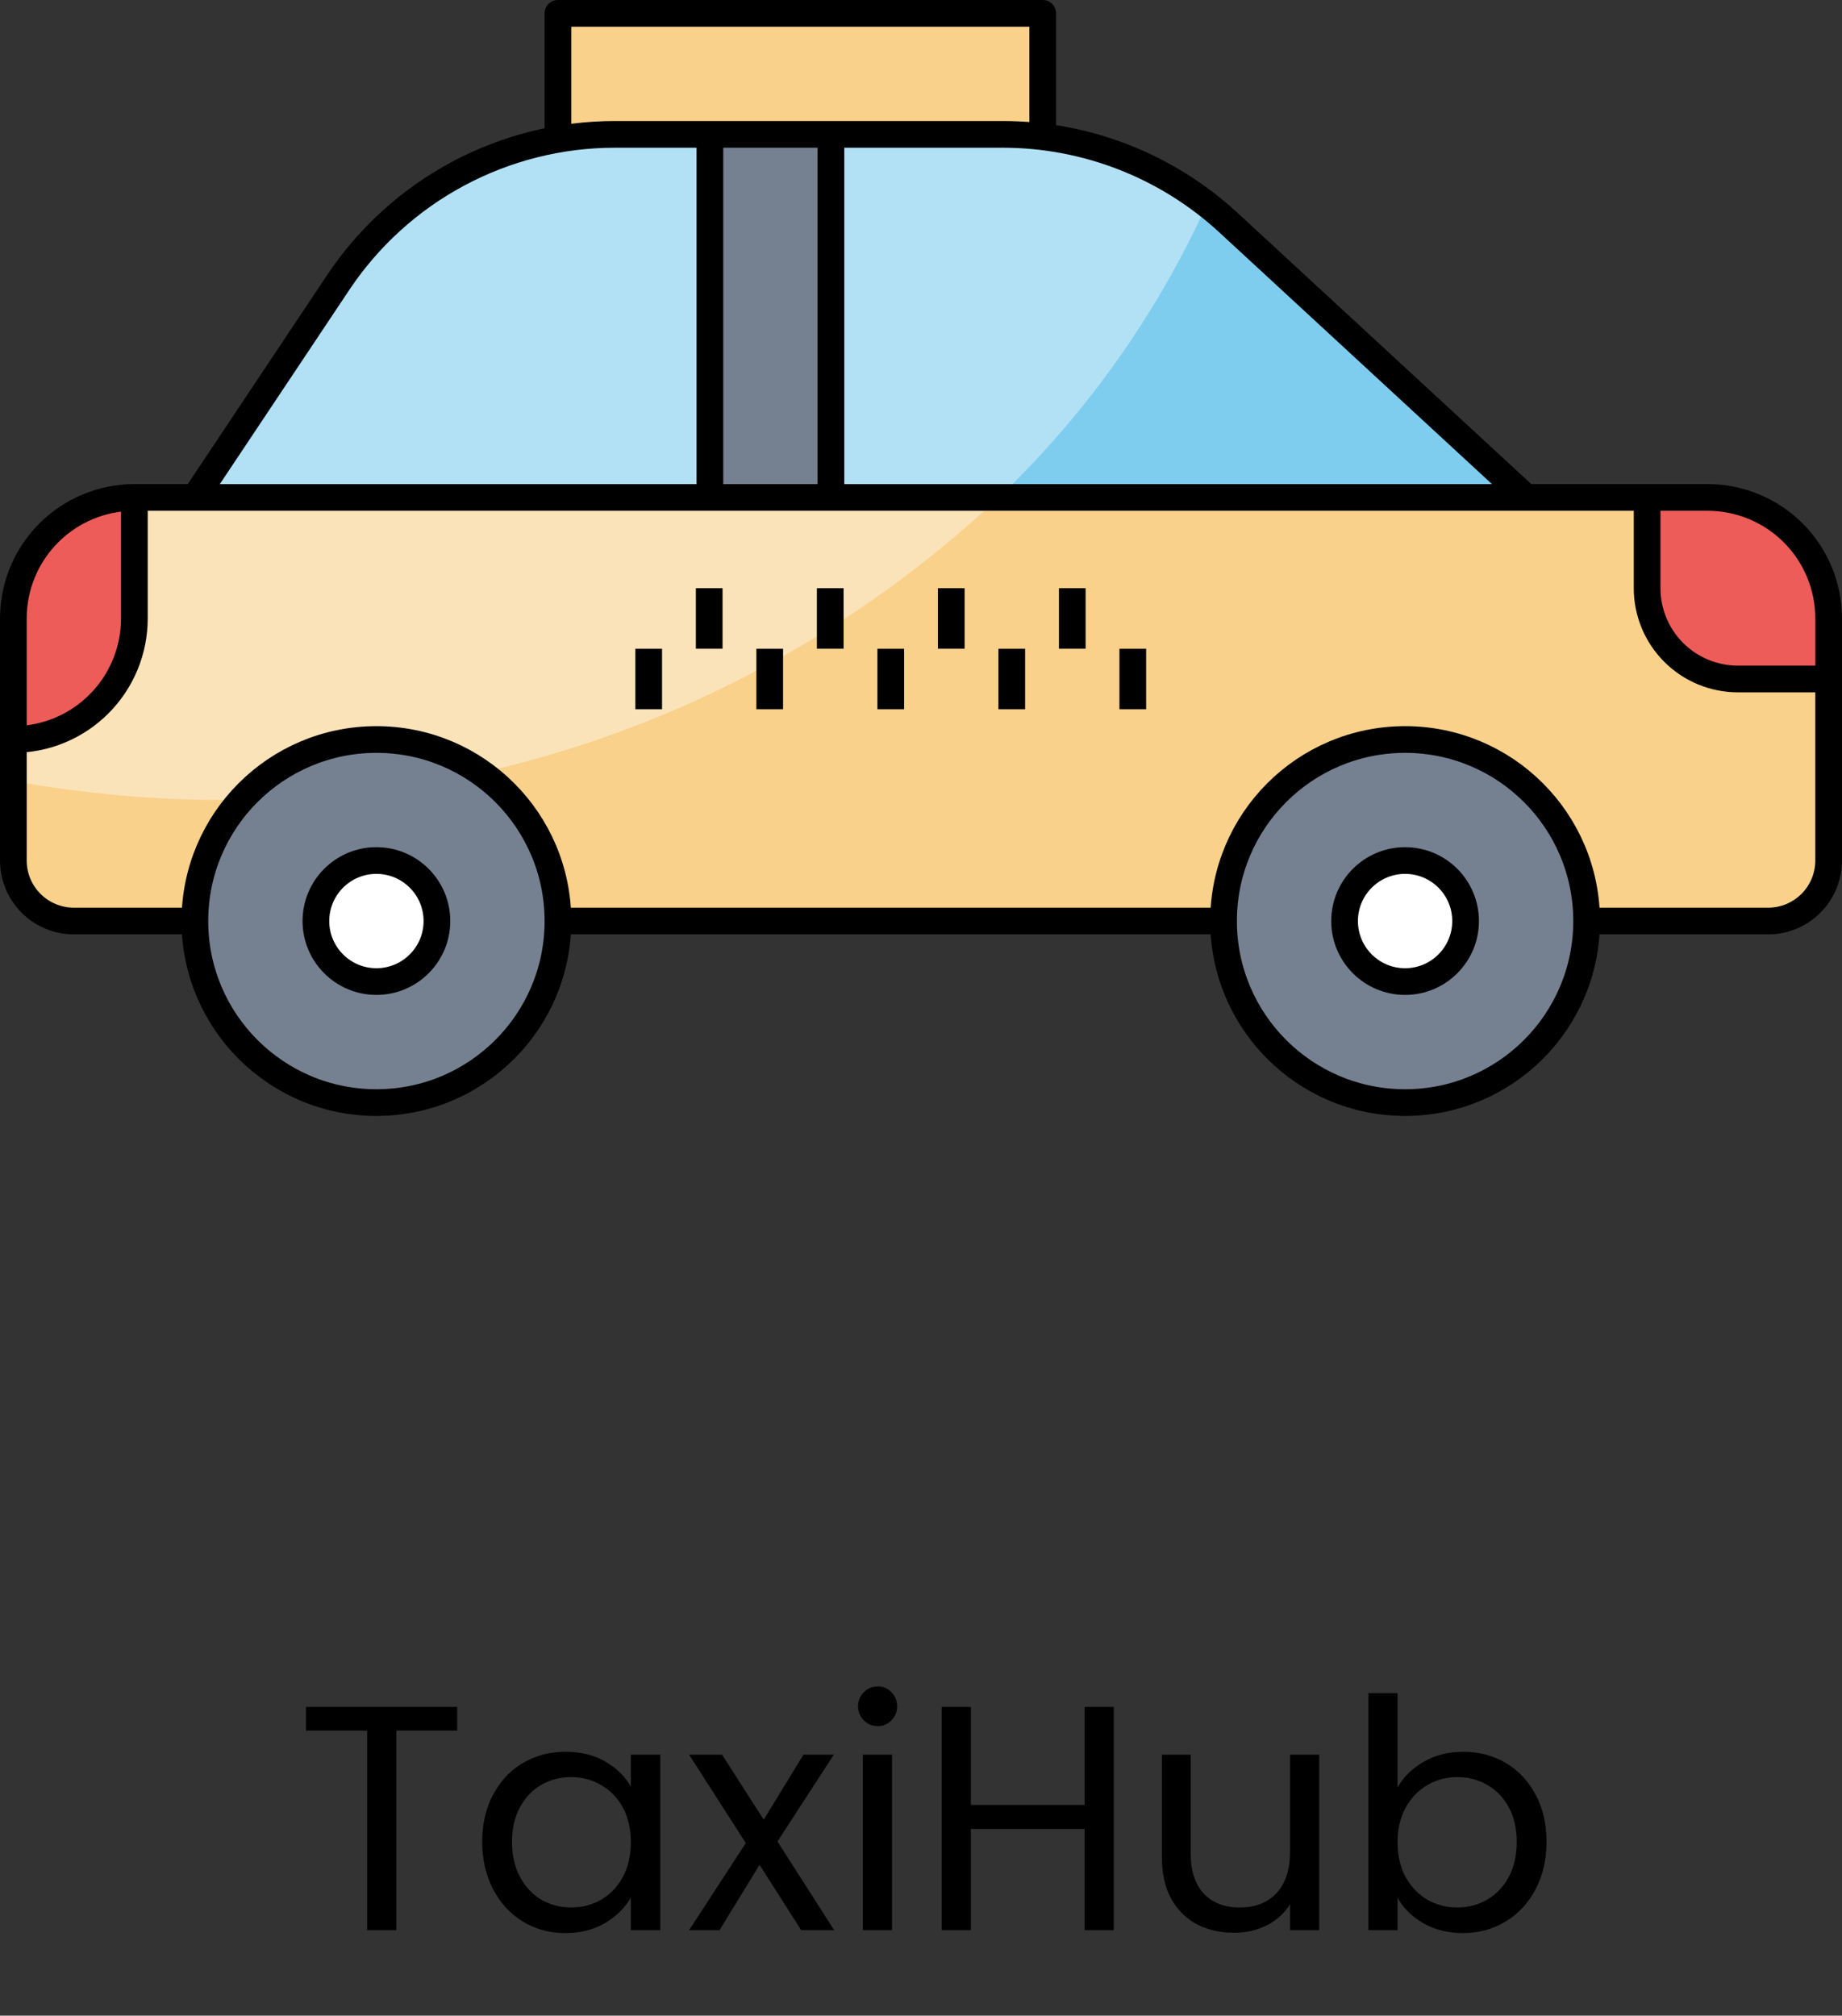 <svg width="138" height="151" viewBox="0 0 138 151" fill="none" xmlns="http://www.w3.org/2000/svg">
<rect x="0" y="0" width="138" height="151" fill="#333333" stroke="none"/>
<path d="M34.253 127.872V129.648H29.693V144.6H27.509V129.648H22.925V127.872H34.253ZM36.126 137.976C36.126 136.632 36.398 135.456 36.942 134.448C37.486 133.424 38.23 132.632 39.174 132.072C40.134 131.512 41.198 131.232 42.366 131.232C43.518 131.232 44.518 131.48 45.366 131.976C46.214 132.472 46.846 133.096 47.262 133.848V131.448H49.47V144.6H47.262V142.152C46.83 142.92 46.182 143.56 45.318 144.072C44.47 144.568 43.478 144.816 42.342 144.816C41.174 144.816 40.118 144.528 39.174 143.952C38.23 143.376 37.486 142.568 36.942 141.528C36.398 140.488 36.126 139.304 36.126 137.976ZM47.262 138C47.262 137.008 47.062 136.144 46.662 135.408C46.262 134.672 45.718 134.112 45.03 133.728C44.358 133.328 43.614 133.128 42.798 133.128C41.982 133.128 41.238 133.32 40.566 133.704C39.894 134.088 39.358 134.648 38.958 135.384C38.558 136.12 38.358 136.984 38.358 137.976C38.358 138.984 38.558 139.864 38.958 140.616C39.358 141.352 39.894 141.92 40.566 142.32C41.238 142.704 41.982 142.896 42.798 142.896C43.614 142.896 44.358 142.704 45.03 142.32C45.718 141.92 46.262 141.352 46.662 140.616C47.062 139.864 47.262 138.992 47.262 138ZM60.025 144.6L56.904 139.704L53.904 144.6H51.624L55.873 138.072L51.624 131.448H54.096L57.217 136.32L60.193 131.448H62.472L58.248 137.952L62.496 144.6H60.025ZM65.773 129.312C65.357 129.312 65.005 129.168 64.717 128.88C64.429 128.592 64.285 128.24 64.285 127.824C64.285 127.408 64.429 127.056 64.717 126.768C65.005 126.48 65.357 126.336 65.773 126.336C66.173 126.336 66.509 126.48 66.781 126.768C67.069 127.056 67.213 127.408 67.213 127.824C67.213 128.24 67.069 128.592 66.781 128.88C66.509 129.168 66.173 129.312 65.773 129.312ZM66.829 131.448V144.6H64.645V131.448H66.829ZM83.439 127.872V144.6H81.255V137.016H72.735V144.6H70.551V127.872H72.735V135.216H81.255V127.872H83.439ZM98.832 131.448V144.6H96.648V142.656C96.232 143.328 95.648 143.856 94.896 144.24C94.16 144.608 93.344 144.792 92.448 144.792C91.424 144.792 90.504 144.584 89.688 144.168C88.872 143.736 88.224 143.096 87.744 142.248C87.28 141.4 87.048 140.368 87.048 139.152V131.448H89.208V138.864C89.208 140.16 89.536 141.16 90.192 141.864C90.848 142.552 91.744 142.896 92.88 142.896C94.048 142.896 94.968 142.536 95.64 141.816C96.312 141.096 96.648 140.048 96.648 138.672V131.448H98.832ZM104.704 133.896C105.152 133.112 105.808 132.472 106.672 131.976C107.536 131.48 108.52 131.232 109.624 131.232C110.808 131.232 111.872 131.512 112.816 132.072C113.76 132.632 114.504 133.424 115.048 134.448C115.592 135.456 115.864 136.632 115.864 137.976C115.864 139.304 115.592 140.488 115.048 141.528C114.504 142.568 113.752 143.376 112.792 143.952C111.848 144.528 110.792 144.816 109.624 144.816C108.488 144.816 107.488 144.568 106.624 144.072C105.776 143.576 105.136 142.944 104.704 142.176V144.6H102.52V126.84H104.704V133.896ZM113.632 137.976C113.632 136.984 113.432 136.12 113.032 135.384C112.632 134.648 112.088 134.088 111.4 133.704C110.728 133.32 109.984 133.128 109.168 133.128C108.368 133.128 107.624 133.328 106.936 133.728C106.264 134.112 105.72 134.68 105.304 135.432C104.904 136.168 104.704 137.024 104.704 138C104.704 138.992 104.904 139.864 105.304 140.616C105.72 141.352 106.264 141.92 106.936 142.32C107.624 142.704 108.368 142.896 109.168 142.896C109.984 142.896 110.728 142.704 111.4 142.32C112.088 141.92 112.632 141.352 113.032 140.616C113.432 139.864 113.632 138.984 113.632 137.976Z" fill="black"/>
<path d="M5.533 68.999C4.331 68.999 3.178 68.521 2.328 67.671C1.478 66.821 1 65.668 1 64.465V46.332C1 43.927 1.955 41.621 3.656 39.921C5.356 38.221 7.662 37.265 10.067 37.265H127.933C130.338 37.265 132.644 38.221 134.344 39.921C136.045 41.621 137 43.927 137 46.332V64.465C137 65.668 136.522 66.821 135.672 67.671C134.822 68.521 133.669 68.999 132.467 68.999H5.533Z" fill="#F9D18B"/>
<path d="M130.2 50.865H137V46.332C137 43.927 136.045 41.621 134.344 39.921C132.644 38.221 130.338 37.265 127.933 37.265H123.4V44.065C123.4 45.869 124.116 47.599 125.392 48.874C126.667 50.149 128.396 50.865 130.2 50.865Z" fill="#ED5C58"/>
<path d="M16.867 59.932C38.386 60.136 59.152 52.014 74.823 37.265H10.067C7.662 37.265 5.356 38.221 3.656 39.921C1.955 41.621 1 43.927 1 46.332V58.502C6.235 59.456 11.546 59.934 16.867 59.932Z" fill="#FBE3B9"/>
<path d="M1 46.332V55.399C3.405 55.399 5.711 54.444 7.411 52.743C9.111 51.043 10.067 48.737 10.067 46.332V37.265C7.662 37.265 5.356 38.221 3.656 39.921C1.955 41.621 1 43.927 1 46.332Z" fill="#ED5C58"/>
<path d="M14.6 37.266L25.331 21.173C27.607 17.756 30.692 14.955 34.311 13.018C37.931 11.08 41.972 10.066 46.078 10.066H75.12C81.388 10.066 87.426 12.427 92.032 16.678L114.334 37.266H14.6Z" fill="#7FCDEE"/>
<path d="M74.823 37.266C81.371 31.01 86.661 23.559 90.409 15.316C86.037 11.916 80.658 10.069 75.12 10.066H46.078C41.972 10.066 37.931 11.08 34.311 13.018C30.692 14.955 27.607 17.756 25.331 21.173L14.6 37.266H74.823Z" fill="#B2E1F5"/>
<path d="M28.2 82.6C35.712 82.6 41.8 76.511 41.8 69C41.8 61.489 35.712 55.4 28.2 55.4C20.689 55.4 14.6 61.489 14.6 69C14.6 76.511 20.689 82.6 28.2 82.6Z" fill="#758190"/>
<path d="M28.2 73.533C30.704 73.533 32.734 71.503 32.734 68.999C32.734 66.496 30.704 64.466 28.2 64.466C25.697 64.466 23.667 66.496 23.667 68.999C23.667 71.503 25.697 73.533 28.2 73.533Z" fill="white"/>
<path d="M105.267 82.6C112.778 82.6 118.867 76.511 118.867 69C118.867 61.489 112.778 55.4 105.267 55.4C97.756 55.4 91.667 61.489 91.667 69C91.667 76.511 97.756 82.6 105.267 82.6Z" fill="#758190"/>
<path d="M105.267 73.533C107.771 73.533 109.8 71.503 109.8 68.999C109.8 66.496 107.771 64.466 105.267 64.466C102.763 64.466 100.734 66.496 100.734 68.999C100.734 71.503 102.763 73.533 105.267 73.533Z" fill="white"/>
<path d="M62.2 10.066H53.133V37.266H62.2V10.066Z" fill="#758190"/>
<path d="M78.067 1H41.8V10.067H78.067V1Z" fill="#F9D18B"/>
<path d="M14.6 68.999H5.533C4.331 68.999 3.178 68.521 2.328 67.671C1.478 66.821 1 65.668 1 64.465V46.332C1 43.927 1.955 41.621 3.656 39.921C5.356 38.221 7.662 37.265 10.067 37.265H127.933C130.338 37.265 132.644 38.221 134.344 39.921C136.045 41.621 137 43.927 137 46.332V64.465C137 65.668 136.522 66.821 135.672 67.671C134.822 68.521 133.669 68.999 132.467 68.999H118.867" stroke="black" stroke-width="2" stroke-linejoin="round"/>
<path d="M14.6 37.266L25.331 21.173C27.607 17.756 30.692 14.955 34.311 13.018C37.931 11.08 41.972 10.066 46.078 10.066H75.12C81.388 10.066 87.426 12.427 92.032 16.678L114.334 37.266" stroke="black" stroke-width="2" stroke-linejoin="round"/>
<path d="M137 50.865H130.2C128.396 50.865 126.667 50.149 125.392 48.874C124.116 47.599 123.4 45.869 123.4 44.065V37.265" stroke="black" stroke-width="2" stroke-linejoin="round"/>
<path d="M105.267 82.6C112.778 82.6 118.867 76.511 118.867 69C118.867 61.489 112.778 55.4 105.267 55.4C97.756 55.4 91.667 61.489 91.667 69C91.667 76.511 97.756 82.6 105.267 82.6Z" stroke="black" stroke-width="2" stroke-linejoin="round"/>
<path d="M28.2 82.6C35.712 82.6 41.8 76.511 41.8 69C41.8 61.489 35.712 55.4 28.2 55.4C20.689 55.4 14.6 61.489 14.6 69C14.6 76.511 20.689 82.6 28.2 82.6Z" stroke="black" stroke-width="2" stroke-linejoin="round"/>
<path d="M10.067 37.265V46.332C10.067 48.737 9.111 51.043 7.411 52.743C5.711 54.444 3.405 55.399 1 55.399" stroke="black" stroke-width="2" stroke-linejoin="round"/>
<path d="M78.119 10.067V1H41.8V10.067" stroke="black" stroke-width="2" stroke-linejoin="round"/>
<path d="M105.267 73.533C107.771 73.533 109.8 71.503 109.8 68.999C109.8 66.496 107.771 64.466 105.267 64.466C102.763 64.466 100.734 66.496 100.734 68.999C100.734 71.503 102.763 73.533 105.267 73.533Z" stroke="black" stroke-width="2" stroke-linejoin="round"/>
<path d="M28.2 73.533C30.704 73.533 32.734 71.503 32.734 68.999C32.734 66.496 30.704 64.466 28.2 64.466C25.697 64.466 23.667 66.496 23.667 68.999C23.667 71.503 25.697 73.533 28.2 73.533Z" stroke="black" stroke-width="2" stroke-linejoin="round"/>
<path d="M91.667 68.998H41.8" stroke="black" stroke-width="2" stroke-linejoin="round"/>
<path d="M53.185 10.066V37.266" stroke="black" stroke-width="2" stroke-linejoin="round"/>
<path d="M62.252 10.066V37.266" stroke="black" stroke-width="2" stroke-linejoin="round"/>
<path d="M48.6 48.6V53.133" stroke="black" stroke-width="2" stroke-linejoin="round"/>
<path d="M53.133 44.066V48.599" stroke="black" stroke-width="2" stroke-linejoin="round"/>
<path d="M57.667 48.6V53.133" stroke="black" stroke-width="2" stroke-linejoin="round"/>
<path d="M62.2 44.066V48.599" stroke="black" stroke-width="2" stroke-linejoin="round"/>
<path d="M66.734 48.6V53.133" stroke="black" stroke-width="2" stroke-linejoin="round"/>
<path d="M71.267 44.066V48.599" stroke="black" stroke-width="2" stroke-linejoin="round"/>
<path d="M75.8 48.6V53.133" stroke="black" stroke-width="2" stroke-linejoin="round"/>
<path d="M80.333 44.066V48.599" stroke="black" stroke-width="2" stroke-linejoin="round"/>
<path d="M84.867 48.6V53.133" stroke="black" stroke-width="2" stroke-linejoin="round"/>
</svg>
